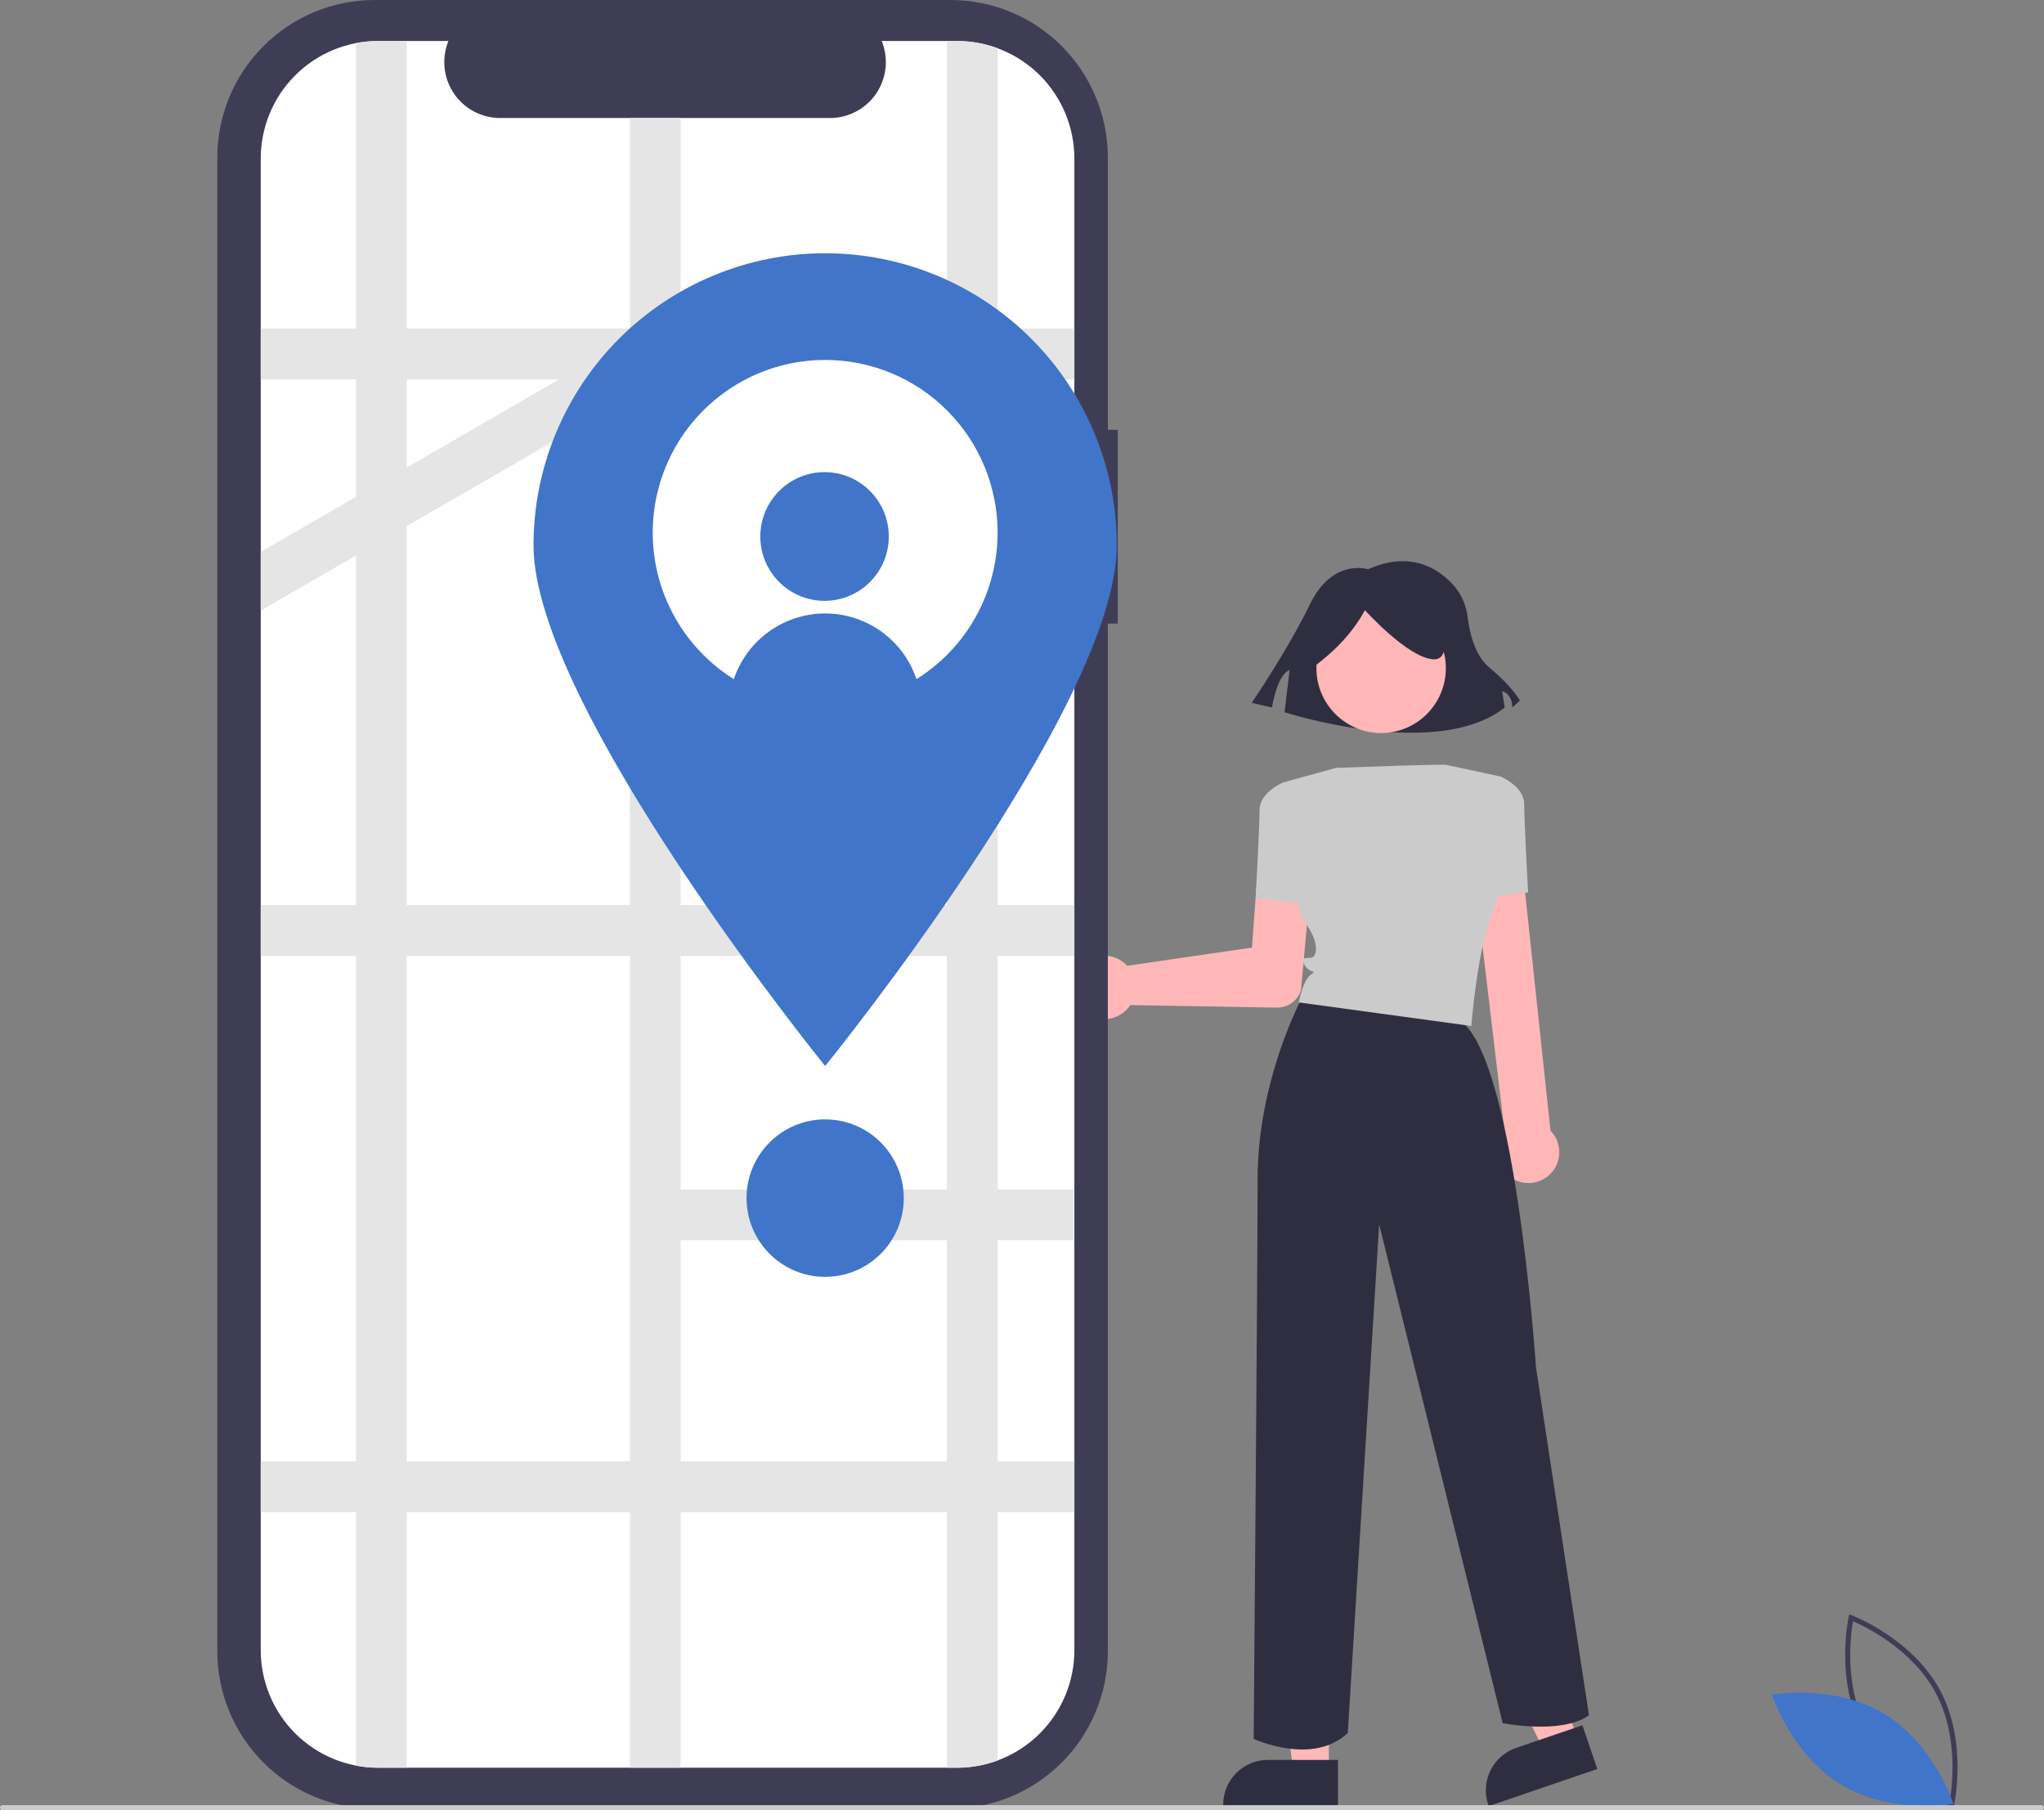 <svg width="280" height="248" viewBox="0 0 280 248" fill="none" xmlns="http://www.w3.org/2000/svg">
<rect x="0" y="0" width="280" height="248" fill="#808080" stroke="none"/>
<g clip-path="url(#clip0_1_838)">
<path d="M267.597 247.67L267.224 247.53C267.142 247.499 258.988 244.37 255.168 237.274C251.348 230.179 253.218 221.635 253.238 221.55L253.326 221.161L253.698 221.301C253.78 221.332 261.934 224.461 265.754 231.556C269.574 238.652 267.704 247.196 267.684 247.281L267.597 247.67ZM255.779 236.944C259.009 242.944 265.453 246.019 267.085 246.721C267.396 244.968 268.369 237.88 265.143 231.887C261.916 225.894 255.47 222.814 253.837 222.11C253.526 223.864 252.553 230.951 255.779 236.944Z" fill="#3F3D56"/>
<path d="M258.087 234.785C264.952 238.922 267.595 247.139 267.595 247.139C267.595 247.139 259.109 248.649 252.245 244.512C245.38 240.375 242.736 232.158 242.736 232.158C242.736 232.158 251.222 230.649 258.087 234.785Z" fill="#4075CA"/>
<path d="M147.57 132.911C147.903 132.395 148.341 131.956 148.855 131.622C149.369 131.288 149.947 131.066 150.553 130.972C151.158 130.877 151.777 130.912 152.368 131.074C152.959 131.235 153.51 131.52 153.983 131.91C154.132 132.034 154.273 132.168 154.404 132.312L171.499 129.819L172.451 116.942C172.523 115.954 172.985 115.036 173.734 114.389C174.483 113.742 175.458 113.419 176.444 113.492C177.43 113.565 178.347 114.028 178.993 114.778C179.639 115.528 179.961 116.504 179.888 117.492C179.886 117.515 179.884 117.538 179.882 117.561L178.216 135.629L178.208 135.669C177.991 136.364 177.556 136.97 176.968 137.398C176.38 137.825 175.67 138.051 174.944 138.043L154.836 137.695C154.758 137.814 154.674 137.93 154.584 138.04C154.195 138.514 153.71 138.901 153.161 139.175C152.613 139.448 152.013 139.603 151.4 139.628C150.788 139.653 150.178 139.548 149.608 139.32C149.039 139.092 148.525 138.747 148.099 138.306C148.012 138.217 147.93 138.125 147.852 138.031C147.273 137.316 146.934 136.436 146.883 135.517C146.832 134.597 147.073 133.685 147.57 132.911Z" fill="#FFB7B7"/>
<path d="M182.037 242.699L177.161 242.699L174.841 223.861L182.037 223.861L182.037 242.699Z" fill="#FFB7B7"/>
<path d="M183.28 247.433L167.558 247.433V247.234C167.558 245.608 168.203 244.049 169.351 242.9C170.498 241.75 172.055 241.104 173.678 241.104H173.678L183.28 241.105L183.28 247.433Z" fill="#2F2E41"/>
<path d="M216.108 238.271L211.493 239.848L203.226 222.769L210.037 220.442L216.108 238.271Z" fill="#FFB7B7"/>
<path d="M218.811 242.35L203.931 247.433L203.866 247.245C203.342 245.706 203.45 244.022 204.166 242.563C204.882 241.104 206.146 239.99 207.682 239.465L207.683 239.465L216.771 236.36L218.811 242.35Z" fill="#2F2E41"/>
<path d="M187.406 77.988C187.406 77.988 182.553 76.383 179.433 82.805C176.313 89.226 171.46 96.29 171.46 96.29L174.233 96.932C174.233 96.932 174.927 92.437 176.66 91.795L175.967 97.574C175.967 97.574 196.765 104.317 206.125 96.932L205.778 94.684C205.778 94.684 207.165 95.005 207.165 96.932L208.205 95.969C208.205 95.969 207.165 94.042 204.045 91.474C201.997 89.788 201.294 86.58 201.052 84.575C200.86 82.877 200.133 81.285 198.977 80.029C196.903 77.803 193.126 75.438 187.406 77.988Z" fill="#2F2E41"/>
<path d="M189.195 100.424C194.09 100.424 198.059 96.449 198.059 91.546C198.059 86.642 194.09 82.667 189.195 82.667C184.299 82.667 180.331 86.642 180.331 91.546C180.331 96.449 184.299 100.424 189.195 100.424Z" fill="#FFB7B7"/>
<path d="M177.376 107.735L175.765 107.197C175.765 107.197 172.542 108.542 172.542 110.963C172.542 113.385 172.004 123.07 172.004 123.07L179.257 123.877L177.376 107.735Z" fill="#CBCBCB"/>
<path d="M206.221 160.655C205.553 159.905 205.175 158.939 205.158 157.934C205.14 156.928 205.484 155.95 206.125 155.177L201.601 117.225C201.557 116.33 201.869 115.454 202.469 114.789C203.068 114.125 203.907 113.725 204.8 113.679C205.694 113.633 206.569 113.944 207.234 114.543C207.899 115.143 208.299 115.982 208.347 116.877C208.347 116.889 208.348 116.902 208.348 116.914L212.396 154.906C212.543 155.054 212.678 155.212 212.8 155.38C213.125 155.83 213.358 156.339 213.486 156.879C213.614 157.419 213.635 157.979 213.547 158.527C213.459 159.075 213.265 159.6 212.974 160.073C212.684 160.545 212.303 160.956 211.854 161.281C211.808 161.314 211.76 161.347 211.712 161.379C211.193 161.723 210.603 161.948 209.986 162.038C209.37 162.127 208.741 162.079 208.145 161.896C207.401 161.67 206.734 161.24 206.221 160.655Z" fill="#FFB7B7"/>
<path d="M202.078 123.07L209.33 122.263C209.33 122.263 208.793 112.578 208.793 110.156C208.793 107.735 205.569 106.39 205.569 106.39L203.958 106.928L202.078 123.07Z" fill="#CBCBCB"/>
<path d="M178.451 136.509C178.451 136.509 172.273 147.822 172.273 161.544C172.273 175.265 171.736 238.221 171.736 238.221C171.736 238.221 179.794 241.988 184.629 237.414L188.926 167.732L205.848 236.069C205.848 236.069 213.906 237.683 217.667 234.992L210.414 187.372C210.414 187.372 207.46 142.711 199.402 139.482C191.344 136.254 178.451 136.509 178.451 136.509Z" fill="#2F2E41"/>
<path d="M179.617 91.602C182.755 89.327 185.295 86.707 186.975 83.591C186.975 83.591 192.733 90 196.252 90.32C199.772 90.641 196.572 82.629 196.572 82.629L190.174 81.027L184.095 81.668L179.297 84.873L179.617 91.602Z" fill="#2F2E41"/>
<path d="M198.059 104.775C198.059 104.775 198.314 104.638 183.018 105.196L176.616 106.962L175.765 107.197C175.765 107.197 176.57 123.339 178.719 126.299C180.868 129.258 180.331 130.873 179.794 131.142C179.256 131.411 177.913 130.873 178.719 132.218C179.525 133.563 180.599 132.756 179.525 133.563C178.451 134.37 177.913 137.33 177.913 137.33L201.55 140.558C201.55 140.558 202.356 130.065 204.505 124.685C206.654 119.304 207.191 117.151 207.191 117.151L205.579 106.39L198.059 104.775Z" fill="#CBCBCB"/>
<path d="M153.12 58.884H151.761V21.587C151.761 15.862 149.49 10.371 145.449 6.323C141.407 2.274 135.925 9.22871e-06 130.21 0L51.32 0C45.604 -1.56886e-05 40.122 2.274 36.081 6.323C32.039 10.371 29.768 15.861 29.768 21.587V226.203C29.768 231.928 32.039 237.419 36.081 241.467C40.122 245.515 45.604 247.79 51.32 247.79H130.209C133.04 247.79 135.842 247.231 138.457 246.147C141.071 245.062 143.447 243.472 145.448 241.467C147.45 239.463 149.037 237.083 150.12 234.464C151.203 231.845 151.761 229.038 151.761 226.203V85.433H153.12L153.12 58.884Z" fill="#3F3D56"/>
<path d="M147.174 21.738V226.054C147.176 228.169 146.762 230.264 145.955 232.219C145.149 234.174 143.966 235.95 142.474 237.447C140.982 238.944 139.211 240.132 137.261 240.943C135.31 241.755 133.22 242.173 131.108 242.175H51.811C47.545 242.178 43.453 240.484 40.435 237.465C37.416 234.445 35.719 230.349 35.716 226.076V21.738C35.715 19.623 36.129 17.528 36.936 15.572C37.743 13.617 38.926 11.841 40.419 10.344C41.911 8.847 43.683 7.659 45.634 6.848C47.585 6.037 49.676 5.619 51.788 5.617H61.427C60.953 6.78 60.772 8.042 60.9 9.291C61.028 10.54 61.461 11.739 62.161 12.781C62.86 13.824 63.805 14.678 64.911 15.268C66.018 15.859 67.253 16.168 68.507 16.167H113.703C114.956 16.168 116.191 15.859 117.298 15.268C118.404 14.678 119.349 13.824 120.049 12.781C120.748 11.739 121.181 10.54 121.309 9.291C121.437 8.042 121.256 6.78 120.782 5.617H131.079C135.344 5.613 139.436 7.307 142.454 10.324C145.472 13.342 147.17 17.438 147.174 21.709V21.738L147.174 21.738Z" fill="white"/>
<path d="M147.174 51.966V45.007H136.658V6.612C134.872 5.952 132.983 5.615 131.079 5.617H129.71V45.007H93.234V16.168H86.286V45.007H55.715V5.617H51.811C50.789 5.616 49.77 5.712 48.767 5.906V45.007H35.716V51.966H48.767V68.063L35.716 75.611V83.649L48.767 76.101V123.995H35.716V130.955H48.767V200.2H35.716V207.159H48.767V241.886C49.77 242.08 50.789 242.177 51.811 242.175H55.715V207.159H86.286V242.175H93.234V207.159H129.71V242.175H131.079C132.983 242.178 134.872 241.841 136.658 241.18V207.159H147.174V200.2H136.658V169.927H147.08V162.968H136.658V130.955H147.174V123.995H136.658V81.543H147.174V74.584H136.658V51.966L147.174 51.966ZM76.605 51.966L76.604 51.966L55.716 64.048L55.715 64.048V51.966H76.605ZM55.715 72.082L55.716 72.082L86.286 54.402V123.995H55.715V72.082ZM55.715 200.2V130.955H86.286V200.2H55.715ZM129.71 200.2H93.234V169.927H129.71V200.2ZM129.71 162.967H93.234V130.955H129.71V162.967ZM129.71 123.995H93.234V81.543H129.71V123.995ZM129.71 74.584H93.234V51.966H129.71V74.584Z" fill="#E5E5E5"/>
<path d="M152.986 74.713C152.986 96.813 113.036 146.046 113.036 146.046C113.036 146.046 73.085 96.813 73.085 74.713C73.085 64.1 77.294 53.922 84.786 46.417C92.278 38.913 102.44 34.697 113.036 34.697C123.631 34.697 133.793 38.913 141.285 46.417C148.777 53.922 152.986 64.1 152.986 74.713Z" fill="#4075CA"/>
<path d="M136.659 72.973C136.659 77.653 135.273 82.228 132.678 86.119C130.082 90.01 126.393 93.043 122.076 94.834C117.76 96.624 113.01 97.093 108.427 96.18C103.845 95.267 99.636 93.013 96.332 89.704C93.028 86.395 90.779 82.179 89.867 77.589C88.956 72.999 89.423 68.242 91.211 63.918C92.999 59.594 96.027 55.899 99.912 53.299C103.797 50.699 108.364 49.311 113.036 49.311C116.137 49.31 119.207 49.92 122.073 51.107C124.938 52.295 127.542 54.036 129.735 56.231C131.929 58.426 133.669 61.032 134.857 63.901C136.045 66.77 136.657 69.845 136.659 72.951V72.973Z" fill="white"/>
<path d="M112.954 82.313C117.814 82.313 121.754 78.367 121.754 73.498C121.754 68.63 117.814 64.683 112.954 64.683C108.093 64.683 104.153 68.63 104.153 73.498C104.153 78.367 108.093 82.313 112.954 82.313Z" fill="#4075CA"/>
<path d="M125.726 93.632C121.932 96.048 117.53 97.331 113.034 97.331C108.538 97.33 104.135 96.046 100.342 93.628C101.131 90.866 102.797 88.436 105.087 86.707C107.377 84.977 110.167 84.042 113.036 84.043C115.904 84.043 118.694 84.979 120.983 86.709C123.273 88.439 124.938 90.869 125.726 93.632Z" fill="#4075CA"/>
<path d="M113.036 174.927C118.983 174.927 123.805 170.098 123.805 164.14C123.805 158.183 118.983 153.353 113.036 153.353C107.088 153.353 102.266 158.183 102.266 164.14C102.266 170.098 107.088 174.927 113.036 174.927Z" fill="#4075CA"/>
<path d="M279.653 248H0.347C0.255 248 0.167 247.963 0.102 247.898C0.037 247.833 0 247.744 0 247.652C0 247.56 0.037 247.471 0.102 247.406C0.167 247.341 0.255 247.304 0.347 247.304H279.653C279.745 247.304 279.833 247.341 279.898 247.406C279.963 247.471 280 247.56 280 247.652C280 247.744 279.963 247.833 279.898 247.898C279.833 247.963 279.745 248 279.653 248Z" fill="#CBCBCB"/>
</g>
<defs>
<clipPath id="clip0_1_838">
<rect width="280" height="248" fill="white"/>
</clipPath>
</defs>
</svg>
